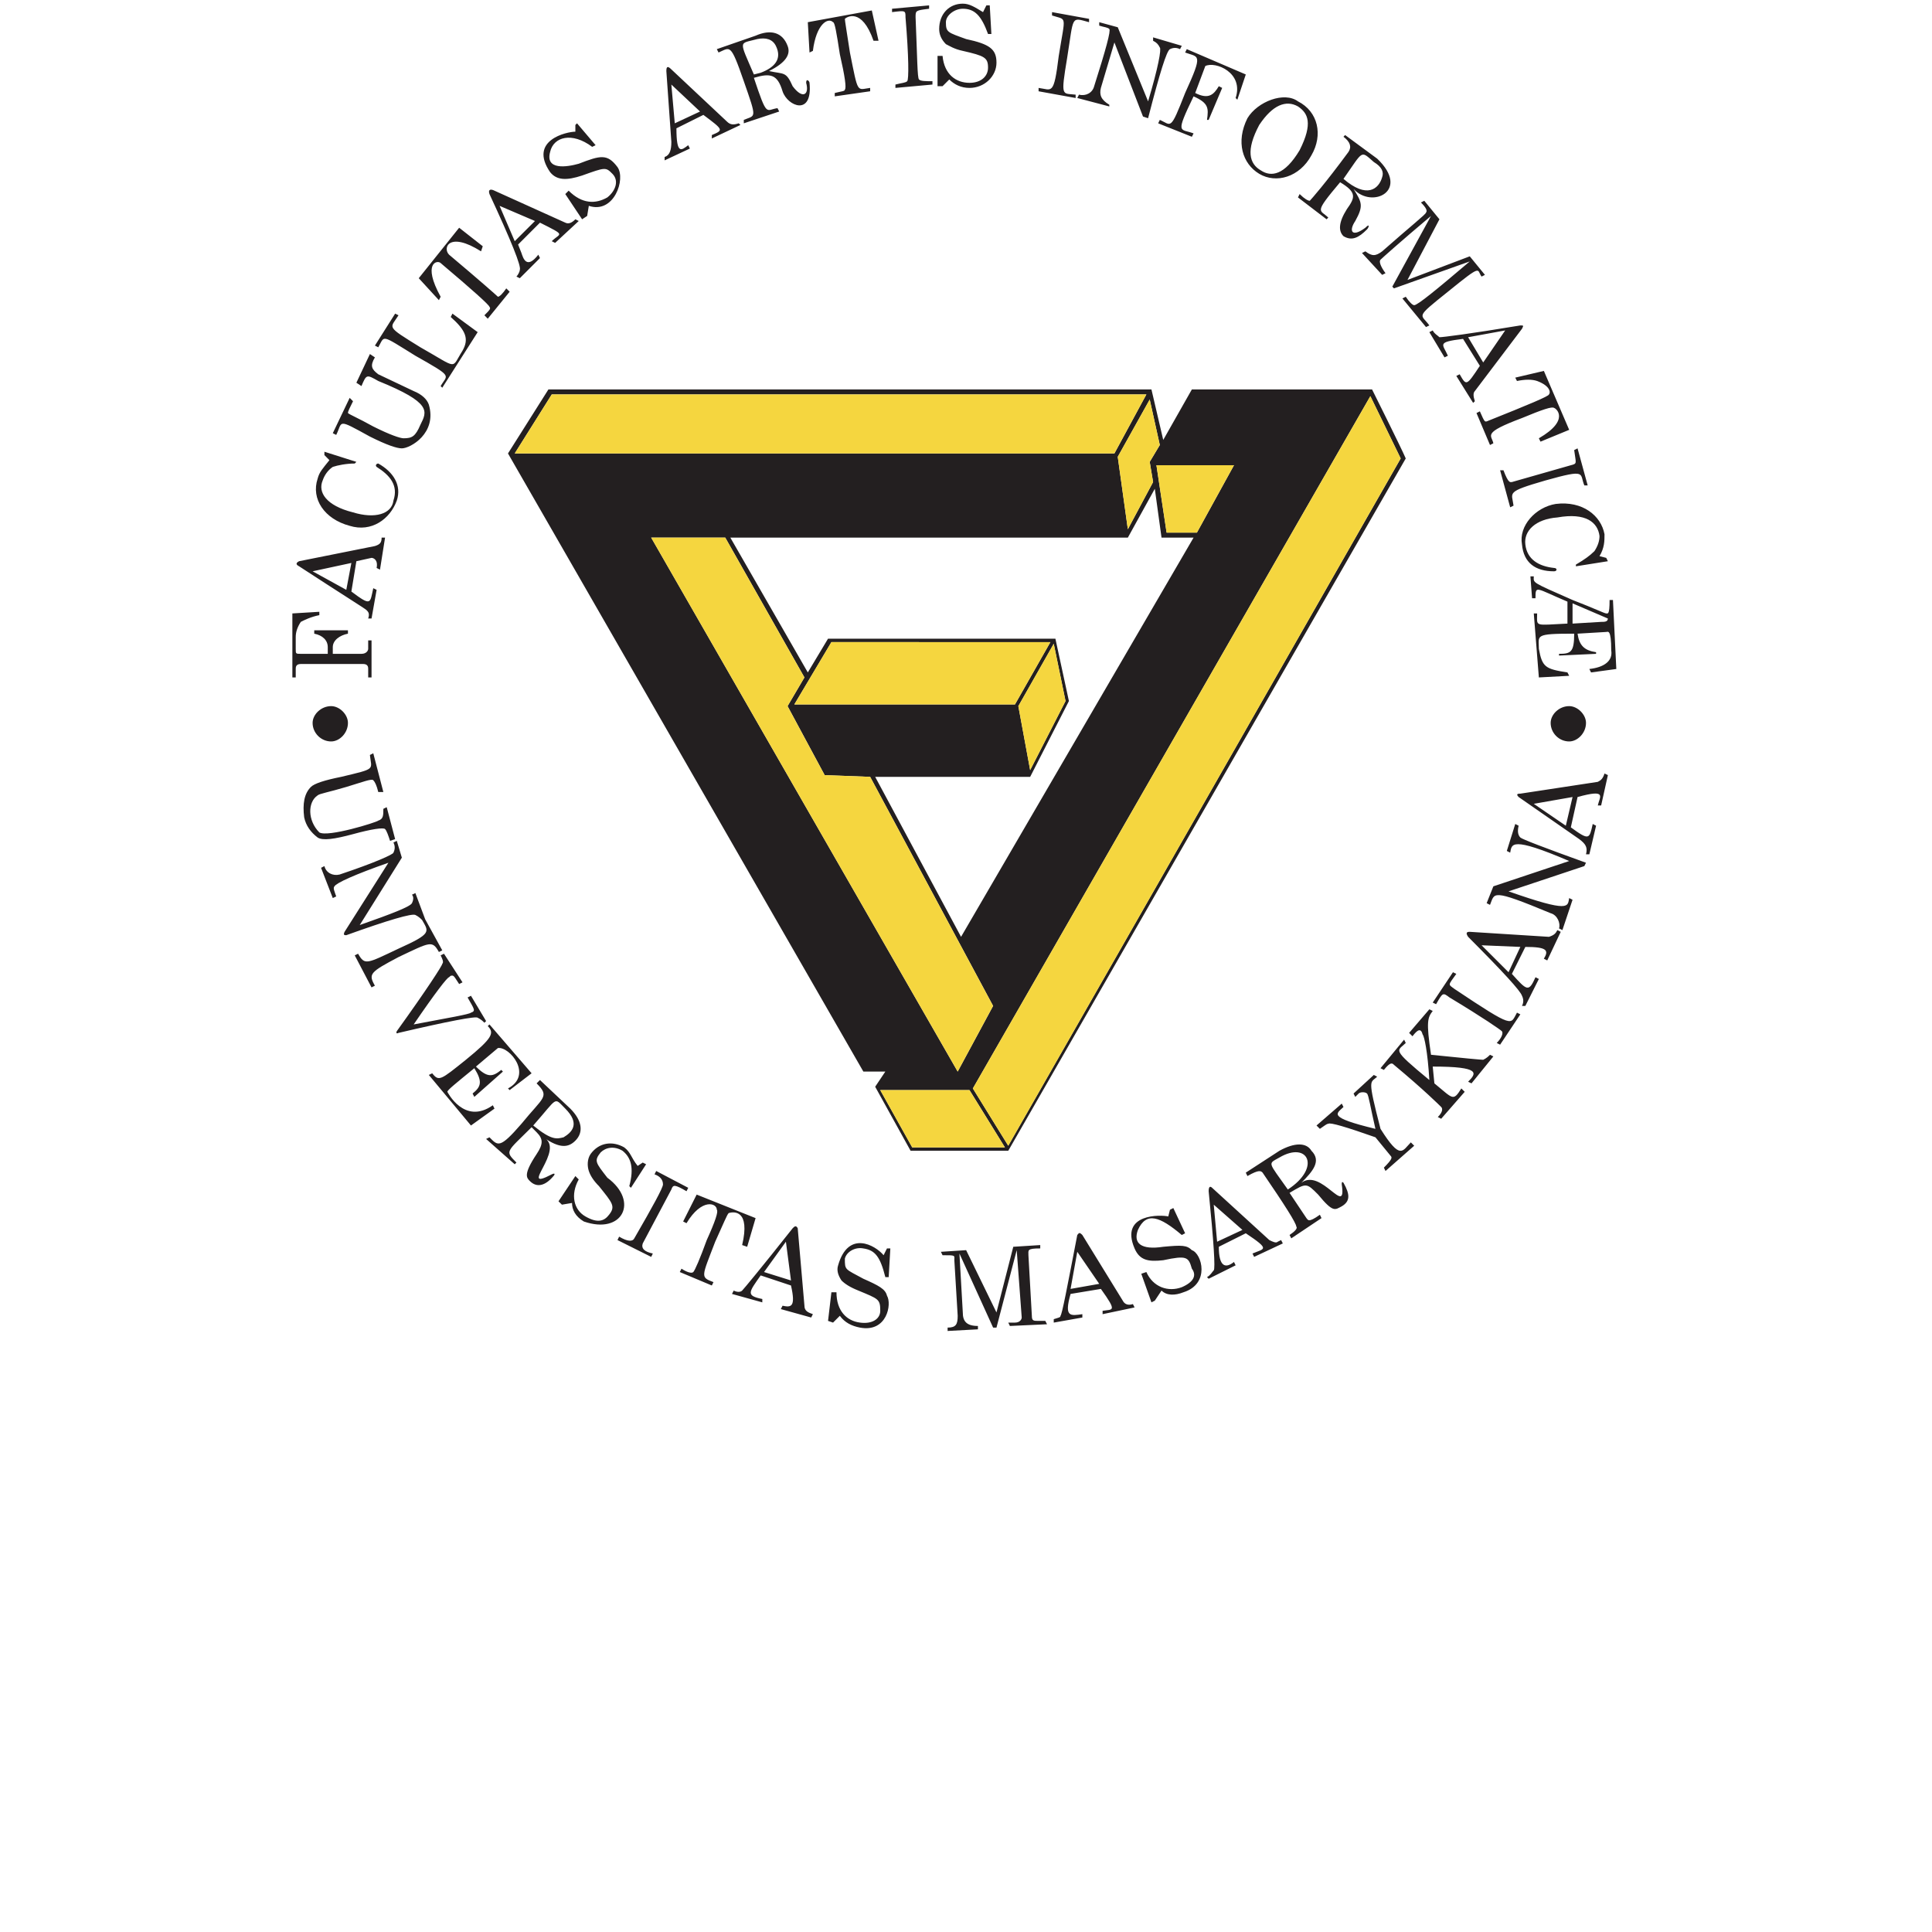 <?xml version="1.0" encoding="UTF-8" standalone="no"?>
<svg
   xmlns:dc="http://purl.org/dc/elements/1.1/"
   xmlns:cc="http://creativecommons.org/ns#"
   xmlns:rdf="http://www.w3.org/1999/02/22-rdf-syntax-ns#"
   xmlns:svg="http://www.w3.org/2000/svg"
   xmlns="http://www.w3.org/2000/svg"
   xmlns:sodipodi="http://sodipodi.sourceforge.net/DTD/sodipodi-0.dtd"
   xmlns:inkscape="http://www.inkscape.org/namespaces/inkscape"
   viewBox="0 0 94.488 94.488"
   height="94.488"
   width="94.488"
   xml:space="preserve"
   id="svg2"
   version="1.1"
   sodipodi:docname="fimuni.svg"
   inkscape:version="0.92.3 (2405546, 2018-03-11)"><sodipodi:namedview
     pagecolor="#ffffff"
     bordercolor="#666666"
     borderopacity="1"
     objecttolerance="10"
     gridtolerance="10"
     guidetolerance="10"
     inkscape:pageopacity="0"
     inkscape:pageshadow="2"
     inkscape:window-width="1366"
     inkscape:window-height="704"
     id="namedview14"
     showgrid="false"
     inkscape:zoom="2.4976646"
     inkscape:cx="47.244133"
     inkscape:cy="47.244133"
     inkscape:window-x="0"
     inkscape:window-y="27"
     inkscape:window-maximized="1"
     inkscape:current-layer="g12" /><defs
     id="defs6"><clipPath
       id="clipPath18"
       clipPathUnits="userSpaceOnUse"><path
         id="path16"
         d="M 0,70.866 H 70.866 V 0 H 0 Z" /></clipPath></defs><g
     transform="matrix(1.333,0,0,-1.333,0,94.488)"
     id="g10"><g
       id="g12"><g
         clip-path="url(#clipPath18)"
         id="g14"
         transform="matrix(0.714,0,0,0.714,9.715,21.101)"><g
           transform="translate(38.204,10.849)"
           id="g20"><path
             id="path22"
             style="fill:#231f20;fill-opacity:1;fill-rule:nonzero;stroke:none"
             d="m 0,0 -0.173,-0.084 h -4.763 l -1.642,2.943 h 4.586 l 0.173,0.085 20.425,35.574 1.559,-3.201 z M 2.165,25.879 2.337,25.795 2.943,22.851 1.125,19.301 0.518,22.59 0.345,22.678 h -11.337 l 1.904,3.201 z M -2.599,3.811 -18.349,31.249 h 3.807 l 4.068,-7.185 -0.867,-1.474 1.907,-3.546 2.337,-0.088 6.318,-11.771 z m 8.744,27.438 1.385,2.51 0.345,-2.51 H 9.522 L -2.426,10.735 -6.839,18.956 h 7.964 l 1.991,3.895 -0.694,3.205 H -9.261 l -1.04,-1.735 -3.98,6.928 z m 5.453,3.719 -1.904,-3.462 H 8.136 l -0.522,3.462 z m -3.811,1.04 -0.518,-0.867 0.173,-1.037 -1.297,-2.425 -0.519,3.722 1.643,2.944 z m -31.245,2.598 H 7.096 L 5.454,35.574 H -25.361 Z M -7.446,3.811 h 1.129 L -6.839,3.032 -5.02,-0.257 H 0 l 20.425,35.574 c -0.26,0.602 -1.731,3.546 -1.731,3.546 H 9.434 L 7.963,36.269 7.357,38.863 H -23.63 l -2.077,-3.289 z M 0.345,22.678 0.518,22.59 2.337,25.795 2.165,25.879 Z M 0,0 -0.173,-0.084 -1.992,2.859 -1.819,2.944 Z m -35.747,21.727 c 0,-0.519 0.434,-0.952 0.952,-0.952 0.434,0 0.864,0.433 0.864,0.952 0,0.433 -0.43,0.863 -0.864,0.863 -0.518,0 -0.952,-0.43 -0.952,-0.863 m 63.618,0 c 0,-0.519 0.43,-0.952 0.952,-0.952 0.43,0 0.864,0.433 0.864,0.952 0,0.433 -0.434,0.863 -0.864,0.863 -0.522,0 -0.952,-0.43 -0.952,-0.863 m -64.485,2.337 v 0.434 c 0,0.084 0,0.257 0.261,0.257 h 3.201 c 0.261,0 0.261,-0.173 0.261,-0.257 v -0.434 h 0.172 v 1.904 h -0.172 v -0.434 c 0,-0.085 -0.088,-0.257 -0.346,-0.257 h -1.473 v 0.345 c 0,0.346 0.349,0.607 0.779,0.691 v 0.173 h -1.732 v -0.173 c 0.434,-0.084 0.695,-0.345 0.695,-0.691 v -0.345 h -1.385 c -0.261,0 -0.261,0 -0.261,0.257 v 0.606 c 0,0.261 0.088,0.519 0.261,0.779 0.172,0.088 0.518,0.262 0.952,0.346 v 0.172 l -1.386,-0.084 v -3.289 z m 0.173,5.711 c 2.253,-1.47 3.377,-2.165 3.462,-2.249 0.088,-0.089 0.176,-0.173 0.088,-0.434 h 0.172 l 0.261,1.473 -0.172,0.085 c -0.173,-0.779 -0.089,-0.951 -1.125,-0.172 l 0.257,1.558 0.779,0.172 c 0.089,0 0.346,-0.087 0.261,-0.518 l 0.173,-0.088 0.261,1.647 h -0.177 c 0,-0.261 -0.084,-0.35 -0.345,-0.434 l -3.895,-0.779 c -0.173,-0.089 -0.173,-0.173 0,-0.261 m 2.686,0.172 -0.261,-1.382 -1.731,0.953 z m -1.128,5.282 c -0.346,-0.434 -0.518,-0.607 -0.606,-0.952 -0.346,-1.04 0.348,-2.076 1.646,-2.422 1.124,-0.349 2.076,0.346 2.422,1.297 0.26,0.779 -0.173,1.47 -0.952,1.904 -0.085,0 -0.173,-0.088 -0.085,-0.173 0.691,-0.434 1.125,-0.952 0.864,-1.731 -0.085,-0.694 -0.952,-0.951 -2.076,-0.606 -1.386,0.345 -1.819,1.04 -1.559,1.642 0.088,0.261 0.261,0.522 0.519,0.695 0.261,0.085 0.694,0.173 1.128,0.173 l 0.084,0.085 -1.643,0.521 v -0.173 z m 0.349,1.297 c 0.346,0.694 0,0.867 1.731,-0.085 0.864,-0.433 1.382,-0.606 1.642,-0.606 0.434,0 1.82,0.779 1.386,2.249 -0.088,0.261 -0.346,0.522 -0.779,0.695 l -1.819,0.863 c -0.346,0.261 -0.43,0.434 -0.173,0.868 l -0.257,0.172 -0.695,-1.474 0.261,-0.172 c 0.258,0.606 0.258,0.606 0.864,0.261 2.771,-1.125 2.51,-1.559 2.165,-2.249 -0.258,-0.607 -0.434,-0.695 -0.864,-0.695 -0.173,0 -0.695,0.173 -1.558,0.606 -0.78,0.434 -1.213,0.607 -1.301,0.691 0,0.088 0.088,0.262 0.261,0.607 l -0.173,0.173 -0.867,-1.816 z m 2.161,4.502 c 0.349,0.606 0.088,0.691 1.907,-0.434 1.988,-1.124 1.643,-0.952 1.298,-1.558 l 0.084,-0.084 1.819,2.855 -1.297,0.952 -0.088,-0.173 c 0.778,-0.691 0.951,-1.125 0.606,-1.731 -0.606,-0.952 -0.173,-0.952 -2.164,0.173 -1.816,1.124 -1.559,0.951 -1.125,1.646 l -0.173,0.085 -1.04,-1.643 z m 3.116,2.422 0.089,0.176 c -0.953,1.731 -0.173,1.903 0,1.731 1.642,-1.386 2.509,-2.165 2.509,-2.253 0.085,-0.084 0,-0.172 -0.26,-0.43 l 0.172,-0.176 1.125,1.385 -0.173,0.173 c -0.173,-0.257 -0.345,-0.43 -0.43,-0.43 -0.088,0.084 -0.867,0.779 -2.51,2.161 -0.349,0.349 0,1.213 1.643,0.172 l 0.088,0.261 -1.213,0.952 -2.076,-2.594 z m 2.598,5.453 c 1.125,-2.422 1.643,-3.719 1.559,-3.895 0,-0.085 -0.088,-0.258 -0.173,-0.346 l 0.173,-0.084 1.036,1.036 -0.084,0.173 c -0.607,-0.779 -0.78,-0.173 -0.868,0.088 l -0.172,0.434 1.124,1.124 c 1.385,-0.694 1.04,-0.518 0.606,-0.952 l 0.173,-0.088 1.213,1.125 -0.173,0.088 c -0.172,-0.173 -0.345,-0.261 -0.518,-0.173 l -3.638,1.643 c -0.173,0.088 -0.346,0.088 -0.258,-0.173 m 2.338,-1.385 -1.04,-1.037 -0.779,1.816 z m 2.076,4.59 c -0.434,0 -2.425,-0.434 -1.297,-2.08 0.345,-0.43 0.863,-0.43 1.643,-0.173 1.212,0.434 1.212,0.434 1.558,0.088 0.345,-0.345 0.173,-0.867 -0.261,-1.213 -0.603,-0.345 -1.297,-0.345 -1.988,0.346 l -0.173,-0.173 0.864,-1.297 0.26,0.173 0.085,0.518 c 1.301,-0.43 1.908,1.386 1.473,1.992 -0.521,0.694 -0.867,0.606 -1.991,0.172 -0.607,-0.172 -1.731,-0.345 -1.47,0.607 0.172,0.779 1.125,1.04 2.161,0.261 l 0.176,0.084 -0.955,1.125 -0.085,-0.085 z m 4.932,-0.522 c 0,-0.43 -0.084,-0.691 -0.346,-0.779 v -0.173 l 1.298,0.607 -0.085,0.172 c -0.345,-0.257 -0.606,-0.518 -0.606,0.868 l 1.385,0.69 c 1.041,-0.779 1.041,-0.779 0.434,-1.036 v -0.176 l 1.47,0.694 -0.088,0.085 c -0.257,-0.085 -0.43,-0.085 -0.603,0.088 l -2.859,2.683 c -0.173,0.172 -0.257,0.172 -0.257,-0.085 z m 1.474,1.558 -1.298,-0.606 -0.176,1.992 z m 0.951,3.032 c 0.607,0.258 0.607,0.518 1.298,-1.474 0.694,-1.988 0.606,-1.731 0,-1.988 v -0.176 l 1.819,0.606 -0.088,0.173 c -0.607,-0.085 -0.518,-0.518 -1.213,1.558 0.867,0.261 1.213,0.173 1.473,-0.691 0.258,-0.779 1.559,-1.297 1.386,0.434 0,0.084 -0.173,0.257 -0.173,0 0.173,-0.607 -0.176,-0.868 -0.694,-0.173 -0.346,0.779 -0.434,0.603 -1.213,0.779 0.867,0.43 1.128,0.864 0.952,1.297 -0.258,0.691 -0.864,0.864 -1.643,0.519 l -1.992,-0.691 z m 1.816,-1.128 c -0.779,1.819 -0.779,1.558 0.176,1.819 0.43,0.088 0.779,0 0.952,-0.346 0.345,-0.694 -0.088,-1.124 -0.779,-1.385 z m 2.859,1.128 0.173,0.084 c 0.172,1.386 0.779,1.732 1.036,1.474 0.088,0 0.176,-0.522 0.349,-1.646 0.258,-1.125 0.345,-1.731 0.258,-1.819 0,-0.085 -0.173,-0.085 -0.519,-0.173 v -0.173 l 1.819,0.261 v 0.173 c -0.695,-0.088 -0.606,-0.346 -1.04,1.819 -0.173,1.125 -0.26,1.643 -0.26,1.731 0.087,0.085 0.867,0.606 1.473,-1.128 h 0.257 l -0.345,1.558 -3.289,-0.603 z m 4.241,2.076 c 0.691,0.085 0.691,0.085 0.691,-0.26 0.173,-2.077 0.173,-3.201 0.088,-3.29 -0.088,-0.084 -0.261,-0.084 -0.606,-0.172 v -0.173 l 1.903,0.173 v 0.172 c -0.345,0 -0.606,0 -0.691,0.089 -0.088,0.084 -0.088,1.124 -0.176,3.201 0,0.345 0,0.345 0.695,0.433 v 0.173 l -1.904,-0.173 z m 4.675,0 c -0.434,0.261 -0.695,0.434 -1.04,0.434 -0.695,0 -1.213,-0.522 -1.213,-1.301 0,-0.257 0.088,-0.518 0.345,-0.779 0.173,-0.085 0.434,-0.257 0.868,-0.346 1.124,-0.257 1.297,-0.345 1.297,-0.863 0,-0.434 -0.346,-0.779 -0.952,-0.779 -0.691,0 -1.297,0.43 -1.385,1.385 h -0.258 v -1.558 h 0.258 l 0.345,0.346 c 0.261,-0.261 0.606,-0.434 1.04,-0.434 0.779,0 1.386,0.606 1.386,1.297 0,0.695 -0.346,0.952 -1.559,1.213 -0.952,0.345 -1.04,0.345 -1.04,0.867 0,0.346 0.434,0.691 0.868,0.691 0.606,0 0.951,-0.345 1.297,-1.297 h 0.172 l -0.084,1.47 H -1.125 Z M 2.249,58.08 C 3.028,57.819 2.943,58.164 2.594,56.003 2.337,53.923 2.249,54.269 1.558,54.357 v -0.173 l 1.904,-0.345 v 0.172 c -0.695,0.085 -0.779,-0.172 -0.434,1.904 0.346,2.165 0.173,2.077 1.124,1.819 v 0.173 L 2.249,58.252 Z M 4.674,57.558 C 4.932,57.474 5.104,57.474 5.192,57.385 5.277,57.301 5.02,56.349 4.414,54.445 4.325,54.096 3.98,53.923 3.634,54.011 L 3.546,53.839 5.192,53.405 v 0.088 C 4.759,53.75 4.674,54.011 4.759,54.357 l 0.695,2.337 1.469,-3.807 0.262,-0.088 c 0.602,2.337 0.951,3.461 1.124,3.55 0.173,0.085 0.345,0.085 0.518,0 l 0.089,0.172 -1.474,0.434 V 56.779 C 7.614,56.694 7.703,56.606 7.787,56.434 7.875,56.349 7.703,55.397 7.185,53.666 l -1.559,3.808 -0.952,0.26 z m 4.414,-1.382 c 0.691,-0.261 0.952,0 0,-2.08 C 8.309,52.108 8.394,52.453 7.787,52.714 L 7.703,52.538 9.434,51.847 9.522,52.02 c -0.695,0.261 -0.956,-0.085 0,1.903 0.775,-0.345 0.775,-0.606 0.69,-1.209 h 0.085 l 0.695,1.643 -0.173,0.088 C 10.558,54.011 10.297,53.75 9.606,54.096 l 0.519,1.385 c 0.521,0.261 1.991,-0.345 1.558,-1.642 l 0.088,-0.089 0.434,1.298 -3.032,1.301 z m 5.799,-2.51 c -0.694,0.518 -2.076,0 -2.598,-0.867 -0.606,-1.213 -0.257,-2.338 0.607,-2.856 0.867,-0.518 2.076,-0.172 2.682,0.952 0.607,1.04 0.345,2.249 -0.691,2.771 m 0,-0.261 c 0.518,-0.345 0.78,-0.867 0.085,-2.249 -0.779,-1.301 -1.47,-1.385 -1.989,-1.04 -0.606,0.345 -0.778,1.04 -0.087,2.337 0.69,1.04 1.385,1.297 1.991,0.952 m 2.338,-1.558 c 0.345,-0.261 0.429,-0.518 0.257,-0.779 -1.209,-1.643 -1.904,-2.422 -1.988,-2.51 -0.089,0 -0.261,0.088 -0.522,0.345 l -0.085,-0.173 1.47,-1.124 0.088,0.088 c -0.433,0.43 -0.778,0.173 0.607,1.816 0.864,-0.519 0.779,-0.78 0.345,-1.386 -0.434,-0.691 -0.434,-1.124 -0.172,-1.385 0.429,-0.258 0.778,-0.085 1.209,0.348 0.088,0.085 0.172,0.346 -0.085,0.085 -0.695,-0.518 -0.867,-0.172 -0.518,0.346 0.43,0.779 0.345,0.951 -0.088,1.646 0.951,-1.04 2.944,-0.088 1.213,1.559 l -1.647,1.212 z m 0,-2.164 c 1.036,1.473 0.863,1.473 1.558,0.867 0.43,-0.261 0.518,-0.522 0.43,-0.779 -0.173,-0.607 -0.779,-1.125 -1.988,-0.088 m 3.98,-1.214 c 0.26,-0.257 0.345,-0.429 0.26,-0.518 0,-0.084 -0.778,-0.69 -2.252,-1.992 -0.346,-0.256 -0.519,-0.256 -0.864,0 l -0.173,-0.084 1.037,-1.125 0.172,0.085 c -0.257,0.349 -0.345,0.606 -0.257,0.694 0.085,0.085 0.952,0.864 2.595,2.25 l -1.989,-3.635 0.085,-0.088 3.895,1.385 c -1.73,-1.47 -2.682,-2.249 -2.855,-2.249 -0.088,0 -0.261,0.173 -0.434,0.434 l -0.172,-0.088 1.212,-1.47 0.173,0.084 c -0.433,0.607 -0.779,0.346 0.952,1.731 1.815,1.474 1.47,1.125 1.731,0.779 l 0.173,0.088 -0.78,0.953 -3.2,-1.213 1.642,3.116 -0.779,0.952 z m 5.108,-6.317 c -2.599,-0.433 -3.984,-0.606 -4.157,-0.606 -0.084,0.088 -0.26,0.173 -0.345,0.349 l -0.173,-0.088 0.779,-1.297 0.173,0.084 c -0.261,0.606 -0.606,0.695 0.779,0.867 l 0.864,-1.385 c -0.691,-1.04 -0.691,-1.04 -1.037,-0.434 l -0.173,-0.084 0.864,-1.386 0.089,0.085 c -0.089,0.261 -0.089,0.433 0,0.522 l 2.421,3.2 c 0.088,0.173 0.088,0.173 -0.084,0.173 m -1.908,-1.903 -0.775,1.297 1.904,0.349 z m 1.647,-0.779 0.088,-0.173 c 0.43,0.088 0.776,0.088 1.036,0 0.695,-0.261 0.695,-0.607 0.607,-0.691 0,-0.088 -1.04,-0.522 -3.201,-1.386 -0.088,0 -0.088,-0.088 -0.349,0.518 l -0.173,-0.088 0.694,-1.642 0.173,0.088 c -0.088,0.43 -0.606,0.518 1.47,1.297 1.04,0.434 1.559,0.607 1.647,0.519 0.084,0 0.863,-0.607 -0.779,-1.559 l 0.084,-0.173 1.474,0.607 -1.301,3.028 z m 4.329,-9.173 c 0.257,0.43 0.257,0.779 0.257,1.124 -0.173,0.952 -1.124,1.731 -2.51,1.558 -1.036,-0.172 -1.903,-1.124 -1.731,-2.08 0.088,-0.952 0.695,-1.381 1.647,-1.381 0.172,0 0.172,0.172 0,0.172 -0.779,0.085 -1.386,0.431 -1.474,1.209 -0.085,0.695 0.522,1.302 1.646,1.386 1.471,0.261 2.077,-0.257 2.165,-0.952 0,-0.257 -0.088,-0.518 -0.261,-0.779 -0.261,-0.257 -0.518,-0.433 -0.952,-0.691 v -0.088 l 1.643,0.261 -0.084,0.172 z m -1.301,5.45 c 0.088,-0.691 0.173,-0.691 -0.173,-0.779 l -3.028,-0.864 c -0.088,0 -0.172,-0.088 -0.434,0.606 h -0.172 l 0.518,-1.903 0.173,0.084 c -0.085,0.695 -0.43,0.695 1.646,1.297 2.164,0.607 1.731,0.35 1.992,-0.257 h 0.172 l -0.521,1.904 z m 1.819,-7.703 c 0,-0.779 -0.088,-0.691 -0.172,-0.691 -0.089,0 -0.607,0.257 -1.731,0.691 -2.165,0.952 -1.992,0.867 -1.992,1.213 h -0.173 l 0.085,-1.125 h 0.176 c 0,0.691 0,0.518 1.642,-0.173 v -1.128 c -1.73,-0.084 -1.558,-0.172 -1.558,0.522 h -0.172 l 0.261,-3.289 1.558,0.084 -0.089,0.173 c -1.124,0.177 -1.297,0.261 -1.469,1.213 0,0.695 -0.261,0.779 1.815,0.779 0,-0.952 -0.173,-1.036 -0.779,-1.036 v -0.089 l 1.904,0.089 v 0.084 c -0.603,0.088 -0.864,0.346 -0.952,0.952 l 1.474,0.088 c 0.084,0 0.257,0.173 0.257,-0.952 0.088,-0.521 -0.346,-0.867 -1.125,-0.951 l 0.088,-0.177 1.298,0.177 -0.173,3.546 z m -1.903,-1.213 v 1.04 l 1.815,-0.779 c 0,-0.173 -0.173,-0.173 -0.346,-0.173 z M -32.803,20.08 c 0.084,-0.779 0.345,-0.69 -1.474,-1.124 -0.864,-0.173 -1.386,-0.346 -1.558,-0.519 -0.346,-0.345 -0.43,-0.867 -0.346,-1.558 0.089,-0.434 0.346,-0.779 0.692,-1.04 0.26,-0.172 0.866,-0.084 1.819,0.173 0.951,0.261 1.558,0.349 1.646,0.261 0.085,-0.085 0.172,-0.345 0.257,-0.606 l 0.261,0.088 -0.433,1.642 -0.173,-0.084 c 0,-0.345 0,-0.522 -0.261,-0.606 -0.085,-0.088 -2.595,-0.868 -3.028,-0.607 -0.607,0.607 -0.607,1.558 -0.088,1.904 0.088,0.088 0.606,0.173 1.473,0.433 0.864,0.261 1.297,0.434 1.386,0.346 0.084,-0.085 0.172,-0.257 0.257,-0.606 h 0.261 l -0.518,1.991 z m 1.209,-4.498 c 0.088,-0.173 0.088,-0.345 0,-0.522 0,-0.084 -0.952,-0.518 -2.767,-1.124 -0.349,-0.085 -0.695,0.088 -0.78,0.434 l -0.172,-0.089 0.603,-1.554 0.176,0.084 c -0.089,0.261 -0.176,0.434 -0.089,0.519 0.089,0.172 1.041,0.606 2.771,1.212 l -2.252,-3.55 c -0.084,-0.173 0,-0.173 0.088,-0.173 2.164,0.78 3.374,1.129 3.55,1.04 0.173,-0.088 0.258,-0.172 0.345,-0.26 h 0.173 l -0.518,1.385 -0.176,-0.085 c 0.088,-0.088 0.088,-0.26 0,-0.434 -0.085,-0.172 -0.952,-0.517 -2.683,-1.124 l 2.164,3.462 -0.26,0.864 z m 1.473,-3.983 c 0.346,-0.607 0.519,-0.692 -1.212,-1.471 -1.646,-0.779 -1.731,-0.867 -2.077,-0.261 l -0.172,-0.084 0.863,-1.646 0.173,0.088 c -0.345,0.606 -0.257,0.691 1.213,1.47 1.643,0.779 1.731,0.867 2.076,0.261 l 0.173,0.084 -0.952,1.731 z m 0.953,-1.816 c 0.084,-0.173 0.172,-0.345 0.084,-0.434 0,-0.088 -0.779,-1.297 -2.337,-3.461 0,0 -0.085,-0.173 0.088,-0.089 2.598,0.607 3.98,0.868 4.068,0.78 0.173,-0.085 0.261,-0.173 0.346,-0.258 l 0.087,0.085 -0.778,1.301 -0.173,-0.088 c 0.346,-0.607 0.43,-0.692 0.173,-0.78 -0.089,-0.088 -1.125,-0.26 -2.944,-0.606 1.124,1.646 1.731,2.426 1.819,2.426 0.085,0.084 0.085,0.084 0.173,0.084 0.084,0 0.172,-0.173 0.345,-0.434 l 0.173,0.088 -0.952,1.47 z m 2.421,-3.635 c 0.346,-0.349 0.261,-0.606 -1.125,-1.731 -1.296,-1.04 -1.385,-1.128 -1.73,-0.694 l -0.173,-0.085 2.165,-2.598 1.209,0.868 -0.085,0.172 c -1.47,-1.04 -2.337,0.691 -2.337,0.691 0,0.088 0.433,0.434 1.386,1.213 0.433,-0.695 0.345,-0.952 -0.089,-1.301 l 0.089,-0.173 1.469,1.301 -0.084,0.085 c -0.434,-0.346 -0.695,-0.434 -1.301,0.172 l 1.128,0.952 c 0.603,0.088 1.815,-1.382 0.518,-2.076 l 0.085,-0.085 1.128,0.864 -2.165,2.51 z m 2.51,-2.943 C -23.542,2.51 -23.892,2.51 -25.016,1.128 -26.14,-0.172 -26.225,0 -26.659,0.434 l -0.173,-0.085 1.471,-1.301 0.088,0.088 c -0.606,0.607 -0.522,0.519 0.779,1.816 l 0.257,-0.258 c 0.345,-0.345 0.345,-0.606 0,-1.124 -0.691,-1.04 -0.518,-1.213 -0.345,-1.385 0.345,-0.346 0.779,-0.261 1.212,0.257 0.085,0.088 0.085,0.176 -0.088,0.088 -1.815,-0.952 0.779,1.298 -0.434,1.904 0.868,-0.606 1.302,-0.518 1.647,-0.173 0.434,0.433 0.346,1.04 -0.261,1.647 l -1.558,1.469 z M -24.41,1.04 c 1.298,1.47 1.04,1.47 1.647,0.868 0.779,-0.78 0.346,-1.214 -0.088,-1.474 -0.346,-0.085 -0.607,-0.173 -1.559,0.606 m 5.366,-2.076 c -0.346,0.433 -0.346,0.691 -0.691,0.952 -0.606,0.345 -1.297,0.257 -1.731,-0.346 -0.173,-0.261 -0.173,-0.606 -0.088,-0.867 0.088,-0.261 0.261,-0.518 0.522,-0.779 0.691,-0.864 0.864,-1.037 0.518,-1.47 -0.261,-0.346 -0.607,-0.434 -1.213,-0.088 -0.606,0.345 -0.779,1.124 -0.345,1.903 l -0.173,0.173 -0.867,-1.297 0.176,-0.173 0.519,0.088 c 0,-0.349 0.172,-0.694 0.606,-0.952 1.988,-0.694 2.855,1.037 1.209,2.249 -0.603,0.779 -0.691,0.864 -0.346,1.298 0.261,0.261 0.695,0.345 1.125,0.088 0.433,-0.346 0.606,-0.868 0.349,-1.819 l 0.084,-0.085 0.78,1.209 -0.173,0.088 z m 0.867,-0.434 c 0.261,-0.088 0.434,-0.261 0.434,-0.518 0,-0.173 -0.522,-1.125 -1.474,-2.771 -0.084,-0.173 -0.345,-0.173 -0.779,0.088 l -0.085,-0.176 1.732,-0.864 0.084,0.173 c -0.43,0.088 -0.606,0.261 -0.518,0.518 l 1.47,2.771 c 0.088,0.261 0.176,0.261 0.779,-0.088 l 0.088,0.176 -1.646,0.864 z m 1.47,-2.422 0.173,-0.088 c 0.779,1.297 1.558,1.04 1.558,0.691 0.088,-0.085 -0.084,-0.603 -0.518,-1.558 -0.345,-0.952 -0.607,-1.555 -0.691,-1.643 -0.088,-0.088 -0.349,0 -0.606,0.173 l -0.088,-0.173 1.646,-0.691 0.085,0.173 c -0.691,0.257 -0.607,0.257 0.088,2.076 0.434,0.952 0.606,1.386 0.691,1.47 0.261,0.088 1.124,0.173 0.694,-1.642 l 0.258,-0.088 0.433,1.473 -3.028,1.209 z m 5.627,-0.349 c -1.643,-2.076 -2.51,-3.116 -2.595,-3.201 -0.088,-0.088 -0.261,-0.088 -0.433,0 l -0.089,-0.173 1.558,-0.433 v 0.173 c -0.863,0.172 -0.691,0.345 -0.084,1.212 l 1.558,-0.518 c 0.257,-1.128 0,-1.128 -0.434,-1.04 l -0.088,-0.173 1.559,-0.433 0.088,0.172 c -0.261,0.089 -0.434,0.173 -0.434,0.434 l -0.345,3.98 c -0.089,0.173 -0.173,0.089 -0.261,0 m -0.085,-2.682 -1.385,0.433 1.124,1.558 z m 4.759,1.297 c -0.433,0.522 -1.819,1.301 -2.337,-0.519 -0.085,-0.257 0,-0.518 0.173,-0.778 0.173,-0.174 0.433,-0.346 0.867,-0.519 1.036,-0.433 1.125,-0.433 1.125,-1.04 0,-0.43 -0.434,-0.691 -1.04,-0.606 -0.692,0.088 -1.21,0.606 -1.21,1.558 h -0.26 L -9.261,-9 l 0.257,-0.088 0.349,0.349 c 0.258,-0.349 0.603,-0.522 1.037,-0.606 1.385,-0.261 1.646,1.209 1.385,1.642 -0.084,0.346 -0.434,0.522 -1.213,0.868 -0.951,0.518 -0.951,0.433 -0.951,1.036 0.087,0.349 0.522,0.607 0.951,0.522 0.607,-0.088 0.868,-0.434 1.129,-1.474 h 0.172 l 0.085,1.474 h -0.173 z m 3.029,0 c 0.694,0 0.606,0 0.606,-0.257 l 0.172,-2.856 c 0,-0.434 -0.084,-0.606 -0.518,-0.606 v -0.173 l 1.558,0.084 v 0.173 c -0.606,0 -0.778,0.261 -0.778,0.695 l -0.173,3.028 1.731,-3.807 h 0.173 l 1.04,3.98 0.257,-3.462 c 0,-0.085 -0.085,-0.261 -0.346,-0.261 H 0 L 0.084,-9.261 1.992,-9.173 1.903,-9 H 1.558 c -0.261,0 -0.346,0 -0.346,0.261 l -0.176,3.113 c 0,0.261 -0.084,0.349 0.607,0.349 v 0.173 L 0.257,-5.192 -0.606,-8.566 -2.165,-5.365 -3.462,-5.45 Z m 6.923,1.04 C 3.028,-7.269 2.767,-8.655 2.683,-8.739 c 0,-0.088 -0.089,-0.088 -0.346,-0.173 v -0.176 l 1.47,0.261 v 0.172 C 3.201,-8.739 2.855,-8.827 3.201,-7.615 l 1.558,0.258 c 0.867,-1.209 0.606,-1.037 0.088,-1.125 v -0.173 l 1.643,0.346 -0.085,0.173 c -0.26,-0.085 -0.433,0 -0.522,0.176 l -2.076,3.374 c -0.173,0.172 -0.173,0.088 -0.261,0 m 1.128,-2.511 -1.473,-0.26 0.345,1.907 z m 3.547,3.463 c -0.346,0.088 -2.51,0.172 -1.731,-1.643 0.261,-0.606 0.695,-0.695 1.473,-0.606 1.21,0.257 1.298,0.172 1.471,-0.434 0.26,-0.346 0.088,-0.691 -0.518,-0.952 -0.695,-0.261 -1.474,0 -1.82,0.779 L 6.835,-6.578 7.357,-8.048 7.53,-7.96 7.875,-7.442 C 8.136,-7.703 8.566,-7.703 9,-7.53 c 1.385,0.433 0.952,1.992 0.434,2.165 -0.261,0.261 -0.518,0.261 -1.471,0.173 -1.128,-0.173 -1.558,0.172 -1.3,0.867 0.433,0.951 1.124,0.691 2.253,-0.261 l 0.172,0.088 -0.606,1.297 -0.173,-0.088 z m 2.076,1.297 c 0.261,-2.595 0.349,-3.98 0.261,-4.065 -0.084,-0.088 -0.173,-0.261 -0.346,-0.349 l 0.085,-0.084 1.386,0.69 -0.085,0.173 c -0.433,-0.345 -0.779,-0.257 -0.779,0.78 l 1.386,0.694 c 1.297,-0.867 0.951,-0.779 0.345,-1.04 l 0.084,-0.173 1.474,0.691 -0.088,0.173 -0.173,-0.085 c -0.084,-0.088 -0.261,0 -0.433,0.085 l -2.94,2.686 c -0.089,0.085 -0.177,0.085 -0.177,-0.176 m 1.735,-1.988 -1.301,-0.607 -0.173,1.904 z m 0.257,2.767 c 0.607,0.349 0.694,0.261 0.779,0.176 1.125,-1.646 1.731,-2.598 1.731,-2.77 0.088,-0.089 -0.085,-0.262 -0.345,-0.434 l 0.088,-0.173 1.554,1.04 -0.084,0.173 C 15.405,-3.98 15.405,-3.807 15.321,-3.719 l -0.867,1.297 c 0.867,0.519 0.867,0.519 1.469,-0.088 0.78,-0.952 0.868,-0.779 1.213,-0.603 0.434,0.258 0.434,0.603 0.089,1.21 -0.089,0.088 -0.089,0 -0.089,-0.085 0.261,-1.731 -1.04,0.863 -2.076,0.085 0.607,0.606 1.036,1.124 0.518,1.646 -0.257,0.43 -0.864,0.43 -1.642,0 l -1.731,-1.125 z m 2.076,-0.691 c -1.036,1.47 -1.036,1.297 -0.429,1.646 1.469,0.864 2.16,-0.522 0.429,-1.646 m 1.647,3.117 c 0.261,0.172 0.345,0.26 0.433,0.26 0.085,0.085 0.952,-0.176 2.422,-0.694 l 0.779,-0.952 c 0.088,-0.085 0.088,-0.173 -0.345,-0.607 L 19.385,-1.297 20.859,0 20.687,0.173 C 20.253,-0.257 20.165,-0.779 19.128,0.868 18.434,3.55 18.606,3.205 18.956,3.55 l -0.173,0.088 -1.04,-0.955 0.088,-0.173 0.172,0.173 c 0.085,0.088 0.346,0.088 0.431,0 0.088,-0.085 0.172,-0.691 0.433,-1.815 -2.51,0.606 -1.992,0.778 -1.642,1.124 L 17.136,2.165 15.839,1.04 Z m 3.289,3.028 c 0.345,0.433 0.433,0.345 0.518,0.261 1.558,-1.298 2.337,-2.077 2.426,-2.165 0.084,-0.084 0.084,-0.261 -0.173,-0.518 l 0.173,-0.088 1.209,1.385 -0.173,0.173 c -0.43,-0.691 -0.43,-0.518 -1.385,0.261 l -0.085,0.863 c 2.51,0 2.249,-0.345 1.819,-0.779 L 23.803,3.205 24.927,4.59 24.754,4.674 C 24.667,4.59 24.582,4.502 24.405,4.417 c -0.084,0 -1.036,0.085 -2.682,0.257 -0.258,1.732 -0.173,1.905 0.088,2.253 l -0.173,0.085 -1.04,-1.213 0.173,-0.173 c 0.261,0.346 0.434,0.434 0.522,0.089 0.084,-0.089 0.257,-0.867 0.345,-2.338 -1.992,1.643 -1.646,1.471 -1.213,1.904 l -0.084,0.173 -1.213,-1.47 z m 2.683,3.377 c 0.345,0.606 0.345,0.606 0.69,0.346 1.731,-1.04 2.599,-1.647 2.687,-1.731 0.084,-0.089 0,-0.346 -0.261,-0.607 l 0.173,-0.088 1.04,1.558 -0.173,0.088 C 25.791,6.233 26.052,5.972 22.936,8.052 22.59,8.309 22.59,8.225 23.023,8.831 l -0.172,0.085 -1.04,-1.559 z m 1.646,3.462 c 1.815,-1.819 2.683,-2.771 2.767,-3.028 0.088,-0.177 0.088,-0.35 0,-0.522 H 26.57 L 27.265,8.57 27.092,8.659 C 26.743,7.879 26.658,7.964 25.879,8.831 l 0.691,1.386 c 1.125,0 1.213,-0.177 0.952,-0.607 l 0.173,-0.088 0.694,1.47 -0.173,0.088 c -0.088,-0.173 -0.172,-0.261 -0.433,-0.345 l -4.069,0.257 c -0.084,0 -0.26,0 -0.084,-0.257 m 2.683,-0.518 -0.606,-1.301 -1.386,1.385 z m -1.559,2.16 c 0.258,0.607 0,0.868 3.117,-0.429 0.345,-0.089 0.518,-0.523 0.43,-0.78 l 0.173,-0.088 0.522,1.559 -0.173,0.088 c -0.089,-0.434 0.084,-0.779 -3.116,0.345 l 3.895,1.298 0.085,0.172 c -2.165,0.779 -3.29,1.213 -3.374,1.297 -0.088,0.089 -0.173,0.261 -0.088,0.606 l -0.173,0.089 -0.434,-1.386 0.173,-0.088 c 0.088,0.434 0,0.868 3.032,-0.43 l -3.896,-1.3 -0.345,-0.865 z m 4.587,3.378 c 0.346,-0.261 0.433,-0.434 0.346,-0.779 h 0.172 l 0.346,1.469 -0.173,0.089 c -0.173,-0.779 -0.173,-0.867 -1.125,-0.173 l 0.346,1.558 c 1.558,0.431 1.128,0 1.04,-0.433 h 0.172 l 0.346,1.558 -0.173,0.084 c -0.084,-0.257 -0.173,-0.345 -0.345,-0.43 l -3.98,-0.606 c -0.088,0 -0.261,0 -0.088,-0.173 z m -0.345,2.164 -0.346,-1.474 -1.646,1.125"
             inkscape:connector-curvature="0" /></g><g
           transform="translate(58.368,46.166)"
           id="g24"><path
             id="path26"
             style="fill:#f5d63f;fill-opacity:1;fill-rule:nonzero;stroke:none"
             d="m 0,0 -1.558,3.201 -20.426,-35.574 1.819,-2.944 z m -29.253,-9.438 -1.904,-3.201 h 11.338 L -18,-9.438 Z m 8.309,-18.694 -6.317,11.771 -2.338,0.088 -1.907,3.546 0.867,1.474 -4.068,7.185 h -3.807 l 15.751,-27.438 z m 1.904,12.116 1.819,3.55 -0.607,2.944 -1.818,-3.205 z m -6.06,-19.385 h 4.763 l -1.82,2.943 h -4.586 z m 12.55,35.052 0.522,-3.462 h 1.558 l 1.904,3.462 z m -0.346,3.377 -1.642,-2.944 0.518,-3.722 1.297,2.425 -0.173,1.037 0.519,0.867 z m -32.63,-2.771 h 30.815 l 1.643,3.032 h -30.554"
             inkscape:connector-curvature="0" /></g></g></g></g></svg>
